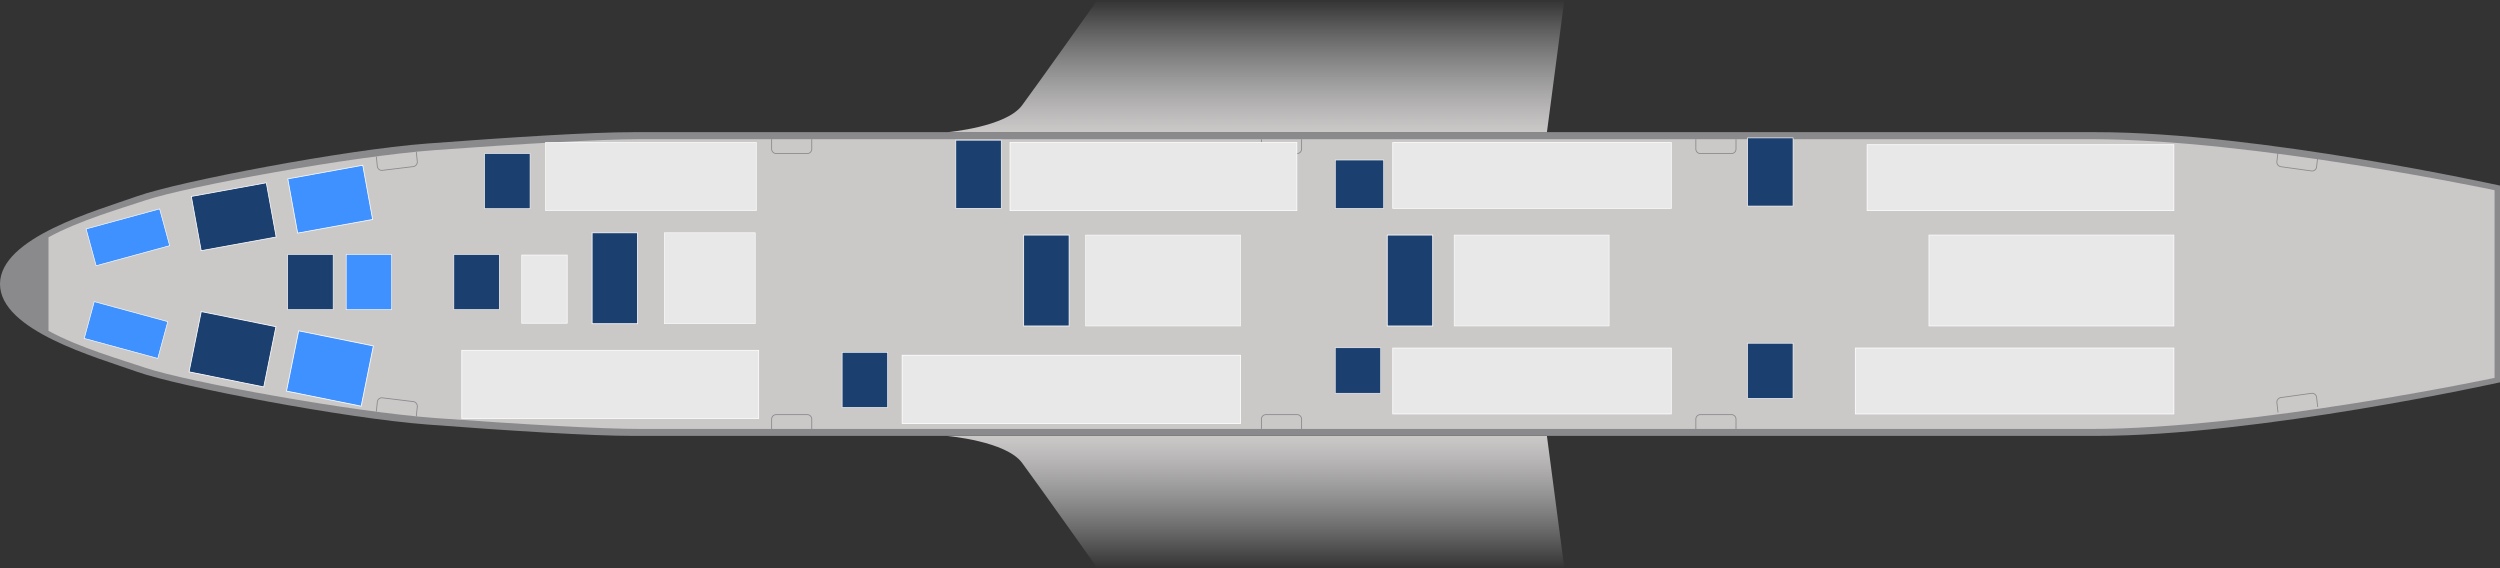 <svg xmlns="http://www.w3.org/2000/svg" xmlns:xlink="http://www.w3.org/1999/xlink" viewBox="0 0 1100 250"><rect x="0" y="0" width="1100" height="250" fill="#333333" stroke="none"/><defs><style>.cls-1{fill:#8a8a8d;}.cls-2{fill:#cbc8c8;}.cls-3{fill:none;stroke:#8a8a8d;stroke-width:0.38px;}.cls-10,.cls-11,.cls-12,.cls-13,.cls-14,.cls-15,.cls-16,.cls-17,.cls-18,.cls-19,.cls-20,.cls-21,.cls-22,.cls-23,.cls-24,.cls-25,.cls-26,.cls-3,.cls-6,.cls-7,.cls-8,.cls-9{stroke-miterlimit:10;}.cls-4{fill:url(#Безымянный_градиент_8);}.cls-5{fill:url(#Безымянный_градиент_8-2);}.cls-17,.cls-6,.cls-7,.cls-8{fill:#3e91ff;}.cls-10,.cls-11,.cls-12,.cls-13,.cls-14,.cls-15,.cls-16,.cls-17,.cls-18,.cls-19,.cls-20,.cls-21,.cls-22,.cls-23,.cls-24,.cls-25,.cls-26,.cls-6,.cls-7,.cls-8,.cls-9{stroke:#fff;}.cls-6{stroke-width:0.28px;}.cls-7,.cls-9{stroke-width:0.34px;}.cls-8{stroke-width:0.26px;}.cls-10,.cls-11,.cls-14,.cls-15,.cls-16,.cls-18,.cls-9{fill:#1b3f6f;}.cls-10{stroke-width:0.26px;}.cls-11{stroke-width:0.34px;}.cls-12,.cls-13,.cls-19,.cls-20,.cls-21,.cls-22,.cls-23,.cls-24,.cls-25,.cls-26{fill:#e8e8e8;}.cls-12{stroke-width:0.25px;}.cls-13{stroke-width:0.31px;}.cls-14,.cls-19{stroke-width:0.29px;}.cls-15{stroke-width:0.24px;}.cls-16{stroke-width:0.25px;}.cls-17,.cls-18{stroke-width:0.36px;}.cls-20{stroke-width:0.33px;}.cls-21{stroke-width:0.36px;}.cls-22{stroke-width:0.33px;}.cls-23{stroke-width:0.32px;}.cls-24{stroke-width:0.33px;}.cls-25{stroke-width:0.34px;}.cls-26{stroke-width:0.28px;}</style><linearGradient id="Безымянный_градиент_8" x1="1008.45" y1="723.8" x2="1008.45" y2="665.65" gradientTransform="translate(-56.2 901.77)" gradientUnits="userSpaceOnUse"><stop offset="0" stop-color="#fff" stop-opacity="0"/><stop offset="1" stop-color="#cbc8c8"/></linearGradient><linearGradient id="Безымянный_градиент_8-2" x1="1008.45" y1="1224.57" x2="1008.45" y2="1166.42" gradientTransform="matrix(1, 0, 0, -1, -56.2, 2600.14)" xlink:href="#Безымянный_градиент_8"/></defs><title>747-2</title><path class="cls-1" d="M1321.92,1433.72H678.28c-18.85,0-54.22,2.26-90.64,5s-109.48,16.74-127.6,23.17-60.41,18.17-60.41,38.65,42.29,32.22,60.41,38.65,91.18,20.4,127.6,23.17,71.79,5,90.64,5h643.64c71.4,0,177.71-23.56,177.71-23.56v-86.57S1393.32,1433.72,1321.92,1433.72Z" transform="translate(-399.63 -1375.57)"/><path class="cls-2" d="M1319.53,1436.81H681.86c-18.85,0-54.22,2.15-90.64,4.79s-109.48,16-127.6,22.1c-10.44,3.53-28.88,8.75-42.65,16.27v41.17c13.77,7.52,32.22,12.73,42.65,16.27,18.12,6.14,91.18,19.46,127.6,22.1s71.79,4.8,90.64,4.8h637.67c71.4,0,177.71-22.48,177.71-22.48v-82.57S1390.93,1436.81,1319.53,1436.81Z" transform="translate(-399.63 -1375.57)"/><path class="cls-3" d="M756.8,1564.34v-4.2a2,2,0,0,0-1.87-2.13H741.15a2,2,0,0,0-2,2s0,.09,0,.13v4.21" transform="translate(-399.63 -1375.57)"/><path class="cls-3" d="M756.8,1436.81V1441a2,2,0,0,1-1.87,2.13H741.15a2,2,0,0,1-2-2s0-.09,0-.13v-4.21" transform="translate(-399.63 -1375.57)"/><path class="cls-3" d="M972.33,1564.34v-4.2a2,2,0,0,0-1.87-2.13H956.65a2,2,0,0,0-2,2s0,.06,0,.08v4.21" transform="translate(-399.63 -1375.57)"/><path class="cls-3" d="M972.33,1436.81V1441a2,2,0,0,1-1.87,2.13H956.65a2,2,0,0,1-2-2s0-.06,0-.08v-4.21" transform="translate(-399.63 -1375.57)"/><path class="cls-3" d="M1163.47,1564.34v-4.2a2,2,0,0,0-1.87-2.13h-13.8a2,2,0,0,0-2,2s0,.09,0,.13v4.21" transform="translate(-399.63 -1375.57)"/><path class="cls-3" d="M1163.47,1436.81V1441a2,2,0,0,1-1.87,2.13h-13.8a2,2,0,0,1-2-2s0-.06,0-.08v-4.21" transform="translate(-399.63 -1375.57)"/><path class="cls-3" d="M1419.42,1554.63l-.49-4.17a2,2,0,0,0-2.15-1.84h0l-13.62,1.89a2.1,2.1,0,0,0-1.69,2.38l.49,4.17" transform="translate(-399.63 -1375.57)"/><path class="cls-3" d="M1419.42,1444.79l-.49,4.17a2,2,0,0,1-2.15,1.84h0l-13.62-1.89a2.1,2.1,0,0,1-1.69-2.38l.49-4.17" transform="translate(-399.63 -1375.57)"/><path class="cls-3" d="M582.8,1558.8l.43-4.18a2.09,2.09,0,0,0-1.72-2.35l-13.71-1.66a2,2,0,0,0-2.15,1.84v0l-.43,4.18" transform="translate(-399.63 -1375.57)"/><path class="cls-3" d="M582.8,1442.34l.43,4.18a2.09,2.09,0,0,1-1.72,2.35l-13.71,1.66a2,2,0,0,1-2.15-1.84v0l-.43-4.18" transform="translate(-399.63 -1375.57)"/><path class="cls-4" d="M1080.28,1567.42l7.66,58.15H882.5s-26.11-36.82-33.18-46.37-32.75-11.78-32.75-11.78Z" transform="translate(-399.63 -1375.57)"/><path class="cls-5" d="M1080.28,1433.72l7.66-58.15H882.5s-26.11,36.82-33.18,46.37-32.75,11.78-32.75,11.78Z" transform="translate(-399.63 -1375.57)"/><rect class="cls-6" x="439.16" y="1471.58" width="33.53" height="16.77" transform="translate(-773.11 -1203.37) rotate(-15.26)"/><rect class="cls-6" x="438.31" y="1512.4" width="33.53" height="16.77" transform="translate(15.58 -1441.7) rotate(15.22)"/><rect class="cls-7" x="528.05" y="1451.14" width="33.53" height="24.25" transform="translate(-652.85 -1254.36) rotate(-10.32)"/><rect class="cls-8" x="152.33" y="111.97" width="20" height="24.25"/><rect class="cls-9" x="485.61" y="1458.86" width="33.53" height="24.25" transform="translate(-654.92 -1261.83) rotate(-10.32)"/><rect class="cls-10" x="126.59" y="111.97" width="20" height="24.25"/><rect class="cls-10" x="199.69" y="111.97" width="20" height="24.25"/><rect class="cls-10" x="370.54" y="155.02" width="20" height="24.25"/><rect class="cls-11" x="260.53" y="102.43" width="20" height="40"/><rect class="cls-12" x="292.3" y="102.43" width="40" height="40"/><rect class="cls-11" x="450.41" y="103.43" width="20" height="40"/><rect class="cls-12" x="477.67" y="103.43" width="68.16" height="40"/><rect class="cls-12" x="639.84" y="103.43" width="68.16" height="40"/><rect class="cls-13" x="848.74" y="103.43" width="107.76" height="40"/><rect class="cls-14" x="420.56" y="61.67" width="20" height="30"/><rect class="cls-15" x="587.51" y="153.02" width="20" height="20"/><rect class="cls-11" x="610.39" y="103.43" width="20" height="40"/><rect class="cls-16" x="587.54" y="70.41" width="21.27" height="21.27"/><rect class="cls-10" x="768.93" y="151.02" width="20" height="24.25"/><rect class="cls-14" x="768.95" y="60.67" width="20" height="30"/><rect class="cls-10" x="213.23" y="67.55" width="20" height="24.25"/><rect class="cls-17" x="528.05" y="1524.18" width="33.53" height="27.06" transform="translate(-83.83 -1453.08) rotate(11.44)"/><rect class="cls-18" x="485.19" y="1515.71" width="33.53" height="27.06" transform="translate(-86.37 -1444.74) rotate(11.44)"/><rect class="cls-19" x="229.57" y="112.22" width="20" height="30"/><rect class="cls-20" x="203.19" y="154.14" width="130.63" height="30"/><rect class="cls-21" x="396.96" y="156.32" width="148.87" height="30"/><rect class="cls-22" x="444.41" y="62.67" width="126.2" height="30"/><rect class="cls-23" x="612.81" y="62.67" width="122.56" height="29"/><rect class="cls-24" x="821.53" y="63.67" width="134.96" height="29"/><rect class="cls-23" x="612.81" y="153.14" width="122.56" height="29"/><rect class="cls-25" x="816.35" y="153.14" width="140.15" height="29"/><rect class="cls-26" x="240.06" y="62.67" width="92.71" height="30"/></svg>